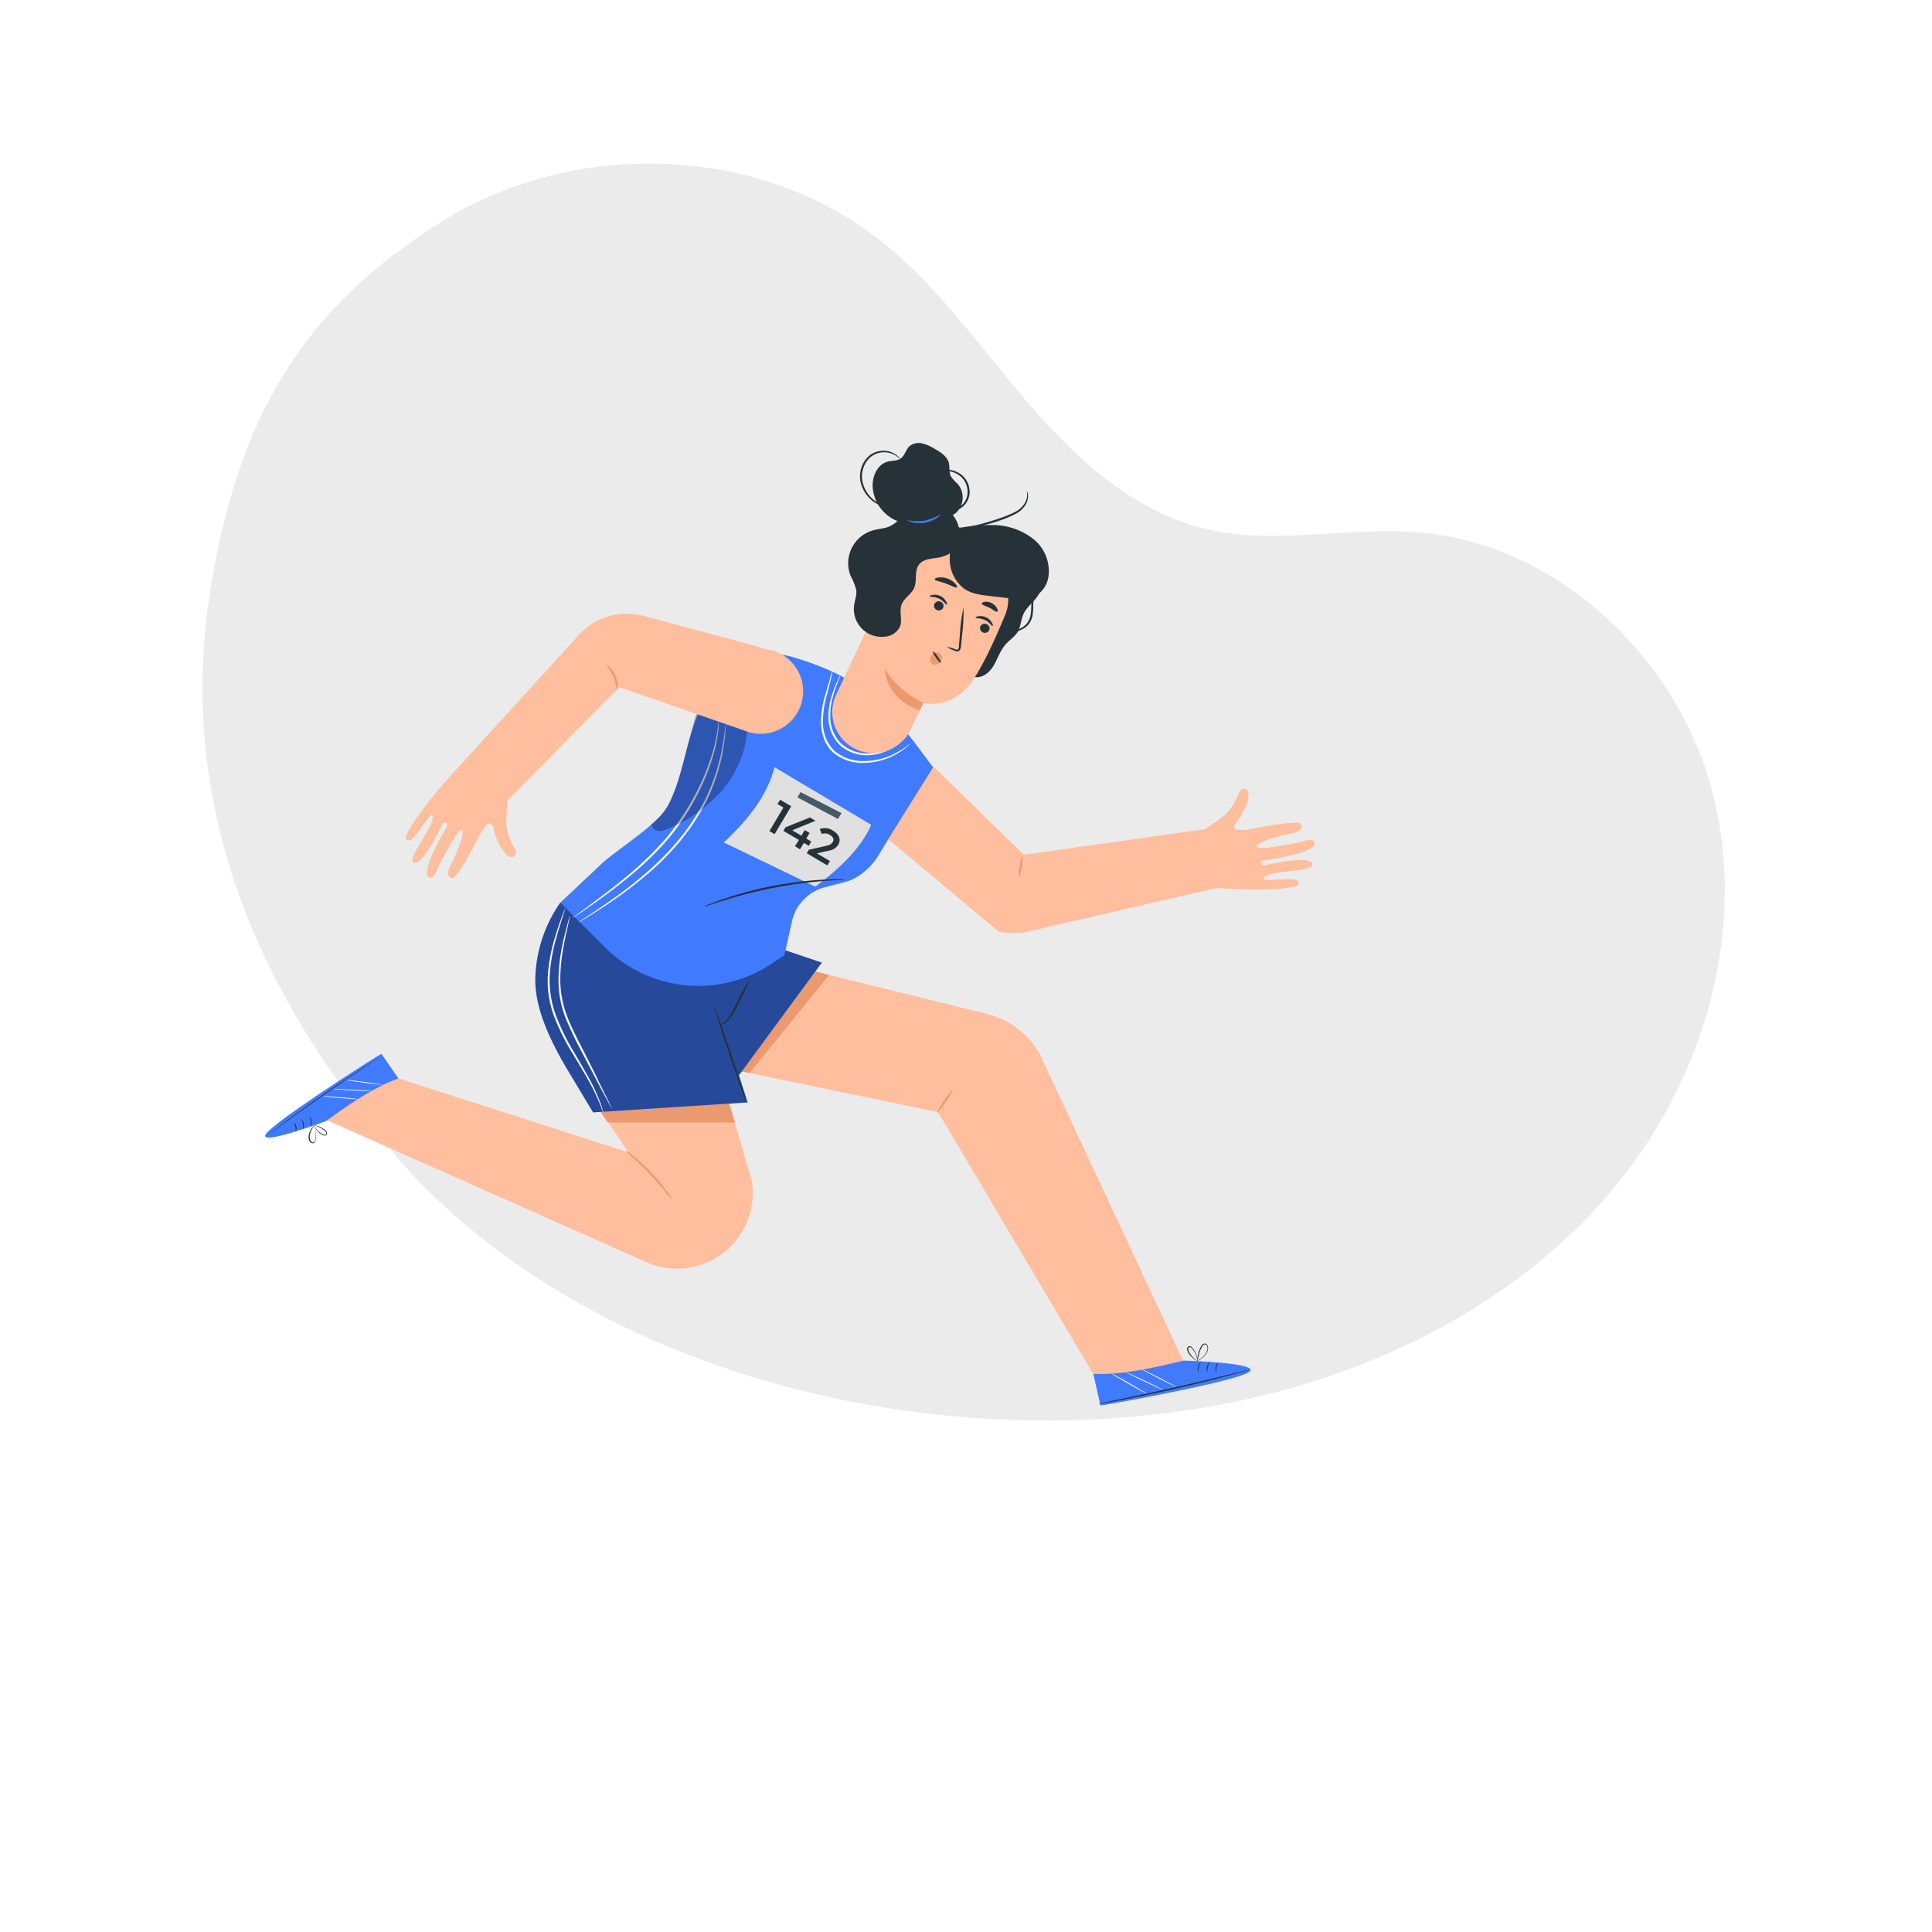 <svg xmlns="http://www.w3.org/2000/svg" viewBox="0 0 500 500"><g id="freepik--background-simple--inject-56"><path d="M443.12,204.84C434,170,403,140.76,367.14,137.78c-18.32-1.53-37.09,3.37-55-.86-18.65-4.41-33.63-18.13-46.12-32.67S242.49,73.67,227.38,61.9c-31.75-24.73-79.19-25.83-113.27-4.42s-52.78,48.64-60,97.43c-8,55,12.79,103.33,50.71,147,52.11,57.39,147.72,77.66,223,59,34.95-8.68,68.26-26.8,90.93-54.78S452.29,239.66,443.12,204.84Z" style="fill:#ebebeb"></path></g><g id="freepik--Character--inject-56"><path d="M145.88,234.16l-2.23,3c-4.65,12.82-4.58,26.58,3.27,37.73l15.72,23.33L97,277.13,84,289.63l83.54,37.13a19.6,19.6,0,0,0,20.67-3.36h0a19.56,19.56,0,0,0,6.31-18l-14.63-50.3Z" style="fill:#ffbe9d"></path><polygon points="157.27 290.49 190.14 290.49 188.72 285.61 155.45 287.75 157.27 290.49" style="fill:#eb996e"></polygon><path d="M173.91,310.43a16.46,16.46,0,0,1-1.67-1.95c-1-1.22-2.4-2.88-4.05-4.63s-3.24-3.25-4.41-4.31a15.18,15.18,0,0,1-1.85-1.77,10.06,10.06,0,0,1,2.09,1.49,47.16,47.16,0,0,1,4.54,4.23,46.12,46.12,0,0,1,4,4.77A11.16,11.16,0,0,1,173.91,310.43Z" style="fill:#eb996e"></path><path d="M184.45,244.87l71,17.54a21.5,21.5,0,0,1,14.65,12.51l36.79,78.73-22.49,4.41-41.62-70.23-55-11.42Z" style="fill:#ffbe9d"></path><path d="M246.68,281.76a14.45,14.45,0,0,1-1.92,3.35,14.25,14.25,0,0,1-2.36,3.07,29,29,0,0,1,4.28-6.42Z" style="fill:#eb996e"></path><polygon points="191.98 277.29 193.99 277.71 214.58 252.32 211 251.43 191.98 277.29" style="fill:#eb996e"></polygon><path d="M327.17,227c-2,1.81,8.42-.59,8.86,1.32.16.7.19,1.26-5.95,1.78a138.37,138.37,0,0,1-14.84-.26l-.57,0h0L266.44,241a18.36,18.36,0,0,1-8,.08l-33.81-28.27,12.87-18.42L265,221.23l46.88-6.64,2.25-1.55c.65-.44,1.36-.94,2.15-1.53a10.37,10.37,0,0,0,2.33-2.48,16,16,0,0,0,2-3.73c.33-1.26,2-1.5,2.41-.41s-.4,4.57-3,7.84,3.73,1.84,6.07,1.36,9.6-1.63,10.3-1c1,.89.24,2.18-2.09,2.6s-9.28,2.2-9,3.43,12.12-1.41,12.12-1.41,2.45-1,2.82.44c.67,2.53-12.09,4.37-13.31,4.51-.85.1-.59,1.45.31,1.29s11.76-2.88,12.47-.31C340.17,225.58,329.14,225.22,327.17,227Z" style="fill:#ffbe9d"></path><path d="M263.77,227a7.34,7.34,0,0,1,.15-2.79,7.76,7.76,0,0,1,.67-2.72,14.92,14.92,0,0,1-.82,5.51Z" style="fill:#eb996e"></path><path d="M212.69,249.13l-19.5-6.6-16.32,11.26h0L145,233.61a35.85,35.85,0,0,0-6.46,19.74c-.05,5.75,2,13.07,8.74,24.19l6.21,10.34,40-2.58-2.26-7Z" style="fill:#407BFF"></path><g style="opacity:0.4"><path d="M212.69,249.13l-19.5-6.6-16.32,11.26h0L145,233.61a35.85,35.85,0,0,0-6.46,19.74c-.05,5.75,2,13.07,8.74,24.19l6.21,10.34,40-2.58-2.26-7Z"></path></g><path d="M156.14,288a4.25,4.25,0,0,1-.23-.53l-.57-1.55a51.68,51.68,0,0,0-2.58-5.46c-1.21-2.25-2.8-4.85-4.54-7.76a56.72,56.72,0,0,1-4.9-9.9,26.1,26.1,0,0,1-1.5-10.94,43.88,43.88,0,0,1,1.69-8.87c.72-2.46,1.42-4.42,1.91-5.76.24-.63.43-1.14.59-1.55a2,2,0,0,1,.24-.52,3.11,3.11,0,0,1-.14.56l-.5,1.57c-.43,1.37-1.07,3.34-1.74,5.8a45.85,45.85,0,0,0-1.57,8.8,26.27,26.27,0,0,0,1.51,10.73,58.52,58.52,0,0,0,4.83,9.84c1.7,2.92,3.27,5.54,4.45,7.82a45.15,45.15,0,0,1,2.44,5.57c.23.69.38,1.23.48,1.59A1.79,1.79,0,0,1,156.14,288Z" style="fill:#fafafa"></path><path d="M158.43,287a2.77,2.77,0,0,1-.29-.46l-.75-1.35-2.68-5c-1.12-2.16-2.44-4.7-3.91-7.5a97.77,97.77,0,0,1-4.48-9.36A26.79,26.79,0,0,1,144.55,253a46.24,46.24,0,0,1,1-8.43c.49-2.36,1-4.25,1.34-5.55.17-.6.31-1.09.43-1.49a1.81,1.81,0,0,1,.18-.51,1.92,1.92,0,0,1-.08.53c-.09.41-.2.91-.33,1.52-.29,1.31-.74,3.21-1.18,5.57A48.71,48.71,0,0,0,145,253a27,27,0,0,0,1.77,10c1.31,3.41,3,6.48,4.43,9.33S154,277.79,155,280l2.53,5.11c.27.57.49,1,.66,1.41A1.74,1.74,0,0,1,158.43,287Z" style="fill:#fafafa"></path><path d="M193,284.86c-.13,0-2-5.32-4.27-12s-3.91-12.09-3.77-12.14,2,5.32,4.27,12S193.17,284.81,193,284.86Z" style="fill:#263238"></path><path d="M194,253.51a48,48,0,0,1-3,6.42,17.56,17.56,0,0,1-2.64,4.3,2.83,2.83,0,0,1-1.85,1,7.7,7.7,0,0,0,1.58-1.26,21.79,21.79,0,0,0,2.44-4.28A47.16,47.16,0,0,1,194,253.51Z" style="fill:#263238"></path><path d="M84.31,290.16c6.26-4.48,12.07-8.6,18.79-11.07l-4.41-6.37-1.16.71c-5.16,3.19-26,16.58-28.6,19.9C66,297,84.31,290.16,84.31,290.16" style="fill:#407BFF"></path><path d="M99.24,273a1.48,1.48,0,0,0-.34.18l-.92.57-3.37,2.14c-2.83,1.82-6.71,4.4-10.93,7.34s-8,5.68-10.68,7.7l-3.17,2.42L69,294c-.19.15-.29.24-.28.25L69,294l.88-.63L73.11,291c2.73-2,6.5-4.7,10.72-7.64s8.08-5.53,10.88-7.4c1.31-.87,2.42-1.6,3.32-2.21l.9-.6A1.85,1.85,0,0,0,99.24,273Z" style="fill:#263238"></path><path d="M96.08,282.39c0-.06-2.2-.23-4.92-.39s-4.92-.24-4.92-.18,2.19.23,4.91.39S96.07,282.45,96.08,282.39Z" style="fill:#fafafa"></path><path d="M92.86,284.48c0-.06-2.07-.28-4.63-.5s-4.65-.35-4.65-.29,2.07.28,4.63.5S92.85,284.53,92.86,284.48Z" style="fill:#fafafa"></path><path d="M78,289.63a6.38,6.38,0,0,1,.42,1.32,6.08,6.08,0,0,1-.07,1.37,2.24,2.24,0,0,0-.35-2.69Z" style="fill:#263238"></path><path d="M76,290.49c-.06,0,.31.5.46,1.16a4.45,4.45,0,0,1,0,1.23,1.42,1.42,0,0,0,.25-1.27A1.7,1.7,0,0,0,76,290.49Z" style="fill:#263238"></path><path d="M80,288.81a6.65,6.65,0,0,1,.44,1.4,7,7,0,0,1-.05,1.47,2.51,2.51,0,0,0-.39-2.87Z" style="fill:#263238"></path><path d="M81.3,291.21a1.67,1.67,0,0,0-.27.32,8.12,8.12,0,0,0-.64.94,4,4,0,0,0-.52,1.61,2.77,2.77,0,0,0,.12,1,1.18,1.18,0,0,0,.79.79.75.75,0,0,0,.81-.5,2.6,2.6,0,0,0,.18-.87,7.4,7.4,0,0,0-.06-1.52,6.51,6.51,0,0,0-.52-1.76l0-.08v.08a1.23,1.23,0,0,0,0,.18s0-.05.07-.17h0a9.16,9.16,0,0,1,.41,1.76,7.22,7.22,0,0,1,0,1.48,2.37,2.37,0,0,1-.16.8.56.56,0,0,1-.59.39c-.64-.19-.8-1-.76-1.6a4,4,0,0,1,.46-1.55C81,291.71,81.33,291.24,81.3,291.21Z" style="fill:#263238"></path><path d="M81.27,291.42a.87.87,0,0,0,.14.3,5.28,5.28,0,0,0,.55.75,5.57,5.57,0,0,0,1,.93,3.68,3.68,0,0,0,.71.41.67.67,0,0,0,.89-.21.83.83,0,0,0-.18-.91,3.77,3.77,0,0,0-.63-.53,5.63,5.63,0,0,0-1.22-.65,4.84,4.84,0,0,0-.89-.24,1.1,1.1,0,0,0-.34,0s.47.1,1.18.4a5.89,5.89,0,0,1,1.16.66c.36.29,1,.7.74,1.19-.11.22-.4.22-.64.12a4.09,4.09,0,0,1-.68-.38,6.55,6.55,0,0,1-1-.87C81.54,291.82,81.3,291.4,81.27,291.42Z" style="fill:#263238"></path><path d="M99.08,280.77a9.43,9.43,0,0,0-1.41-.24L94.25,280c-1.34-.19-2.55-.33-3.43-.42l-1-.09a1.58,1.58,0,0,0-.38,0,9.43,9.43,0,0,0,1.41.24l3.42.49c1.33.19,2.55.34,3.43.42l1,.1Z" style="fill:#fafafa"></path><path d="M306.33,352.12c-8.11,1.94-15.62,3.71-23.37,3.45l1.83,8.18,1.45-.23c6.48-1.1,32.83-6,36.81-8.31,4.44-2.53-16.72-3.09-16.72-3.09" style="fill:#407BFF"></path><path d="M284.34,363.29a1.81,1.81,0,0,0,.41,0l1.16-.19,4.25-.78c3.58-.68,8.52-1.68,13.95-2.9S314.44,356.93,318,356l4.17-1.13,1.13-.33a2.25,2.25,0,0,0,.38-.13,2.38,2.38,0,0,0-.4.08l-1.14.27-4.19,1c-3.54.88-8.44,2.07-13.87,3.29s-10.36,2.26-13.93,3l-4.23.87-1.15.24Z" style="fill:#263238"></path><path d="M291.35,355.12c0,.06,2.11,1.13,4.77,2.39s4.84,2.25,4.87,2.19-2.11-1.12-4.77-2.39S291.38,355.07,291.35,355.12Z" style="fill:#fafafa"></path><path d="M295.43,354.34c0,.06,2,1.13,4.45,2.39s4.51,2.24,4.54,2.18-2-1.12-4.44-2.38S295.46,354.29,295.43,354.34Z" style="fill:#fafafa"></path><path d="M312.48,355.24a6.85,6.85,0,0,1,.11-1.49,6.61,6.61,0,0,1,.64-1.35,2.4,2.4,0,0,0-.75,2.84Z" style="fill:#263238"></path><path d="M314.83,355.2a13,13,0,0,1,0-1.35,5.66,5.66,0,0,1,.54-1.23,1.67,1.67,0,0,0-.76,1.18A1.93,1.93,0,0,0,314.83,355.2Z" style="fill:#263238"></path><path d="M310.14,355.25a4.62,4.62,0,0,1,.77-3,2.71,2.71,0,0,0-.77,3Z" style="fill:#263238"></path><path d="M309.77,352.29s.15-.06.4-.2a8.34,8.34,0,0,0,1-.69,4.21,4.21,0,0,0,1.19-1.4,2.87,2.87,0,0,0,.29-1.07,1.27,1.27,0,0,0-.47-1.12.81.81,0,0,0-1,.18,2.65,2.65,0,0,0-.53.8,8.31,8.31,0,0,0-.56,1.54,6.65,6.65,0,0,0-.19,2v.09l.05-.07c.06-.11.09-.17.08-.17s0,0-.13.14H310a10.08,10.08,0,0,1,.31-1.93,8.36,8.36,0,0,1,.58-1.5,2.83,2.83,0,0,1,.49-.73.6.6,0,0,1,.75-.15c.56.45.38,1.35.11,1.91a4.07,4.07,0,0,1-1.1,1.37C310.31,351.93,309.75,352.26,309.77,352.29Z" style="fill:#263238"></path><path d="M309.89,352.1a1.3,1.3,0,0,0,0-.37,5.81,5.81,0,0,0-.24-1,6.51,6.51,0,0,0-.65-1.34,4.76,4.76,0,0,0-.54-.71.75.75,0,0,0-1-.15.9.9,0,0,0-.18,1,4.19,4.19,0,0,0,.41.79,5.38,5.38,0,0,0,1,1.14,5.48,5.48,0,0,0,.8.61c.2.12.32.17.33.15s-.44-.29-1-.87a6.55,6.55,0,0,1-.89-1.14c-.25-.44-.68-1.09-.26-1.49.2-.18.49-.06.69.13a4.72,4.72,0,0,1,.52.66,7,7,0,0,1,.67,1.29C309.78,351.59,309.85,352.11,309.89,352.1Z" style="fill:#263238"></path><path d="M287.68,355.52a10.43,10.43,0,0,0,1.32.82l3.23,1.88c1.26.73,2.42,1.38,3.27,1.83l1,.51c.24.12.38.18.38.16a12.27,12.27,0,0,0-1.31-.81L292.34,358c-1.26-.74-2.42-1.38-3.26-1.83l-1-.51A1.75,1.75,0,0,0,287.68,355.52Z" style="fill:#fafafa"></path><path d="M145,233.61l10.69-10.06c3.87-3.63,14.85-10.35,17.22-15.1,3.94-7.91,4.25-15.08,7.67-23.51,1.36-3.35,7.49-20.07,25.09-14.74,10.92,3.32,17.14,7.08,23.8,13.31,3.35,3.15,12,15.1,12,15.1l-11.3,18.07-2.79,4.63a16.8,16.8,0,0,1-5.81,5.77,12,12,0,0,1-3,1.22l-5.09,1.32a11.74,11.74,0,0,0-8.55,8.95L203,247.21l-3.39,2.25a34.16,34.16,0,0,1-28.5,4.31h0a34.12,34.12,0,0,1-14.45-8.52Z" style="fill:#407BFF"></path><path d="M200.46,198.56c-1.88,7.26-6.81,13.57-13.15,19.46L211,229.46c6.58-4.9,11.9-10.1,14.47-16Z" style="fill:#e0e0e0"></path><path d="M204.76,208.66l-4.29,7.22-1.34-.79,3.62-6.1-1.53-.91.67-1.12Z" style="fill:#263238"></path><path d="M209.32,218.91l-1.28-.76-1,1.64-1.3-.77,1-1.64-4-2.35.55-.93,6.32-2.54,1.43.85-6,2.46,2.36,1.4.86-1.45,1.26.74-.86,1.46,1.28.76Z" style="fill:#263238"></path><path d="M214.79,222.84l-.68,1.13-5.32-3.15.53-.9,4.49-1c1.09-.26,1.47-.61,1.71-1,.39-.66.16-1.31-.72-1.83a2.35,2.35,0,0,0-2.14-.25l-.51-1.28a3.83,3.83,0,0,1,3.45.43c1.57.93,2.11,2.32,1.35,3.6a3.39,3.39,0,0,1-2.55,1.57l-3,.69Z" style="fill:#263238"></path><path d="M218.71,227.59a9.24,9.24,0,0,1-1.46.14c-.95.05-2.31.13-4,.27a118.2,118.2,0,0,0-13.06,1.77A117,117,0,0,0,187.42,233c-1.61.51-2.91.93-3.81,1.24a7.24,7.24,0,0,1-1.41.42,8.7,8.7,0,0,1,1.34-.61c.88-.36,2.16-.85,3.76-1.4a96.61,96.61,0,0,1,25.93-5c1.69-.09,3.06-.12,4-.11A7.39,7.39,0,0,1,218.71,227.59Z" style="fill:#263238"></path><path d="M206.36,206.35c.47.23,10.5,5.6,10.5,5.6l.93-1.52L207.18,205Z" style="fill:#455a64"></path><path d="M186,186.84a4.71,4.71,0,0,1,0,.66,17.11,17.11,0,0,1-.15,1.91,38,38,0,0,1-1.51,6.87,57.56,57.56,0,0,1-4,9.63,62.44,62.44,0,0,1-7,10.7c-5.87,7-12.48,11.95-17.22,15.48-2.39,1.75-4.36,3.12-5.73,4.06l-1.58,1.07a3.18,3.18,0,0,1-.57.34,4.21,4.21,0,0,1,.51-.43l1.53-1.15,5.62-4.19c4.68-3.59,11.23-8.61,17-15.51a64.45,64.45,0,0,0,7-10.59,61,61,0,0,0,4.07-9.53,41.49,41.49,0,0,0,1.66-6.78C185.88,187.75,185.93,186.83,186,186.84Z" style="fill:#fafafa"></path><path d="M187.82,187.47a2.75,2.75,0,0,1,0,.68c0,.5-.09,1.14-.16,1.94a24.83,24.83,0,0,1-.38,3.06q-.15.89-.33,1.89c-.06.34-.11.69-.18,1s-.19.7-.28,1.07c-.19.74-.39,1.5-.6,2.3s-.53,1.6-.81,2.45a51.28,51.28,0,0,1-2.16,5.25A56.28,56.28,0,0,1,175.75,218a70.16,70.16,0,0,1-9.27,9.12,106,106,0,0,1-8.48,6.38c-2.51,1.68-4.56,3-6,3.87l-1.67,1a3.09,3.09,0,0,1-.6.32,3.4,3.4,0,0,1,.54-.4l1.62-1.08c1.42-.91,3.43-2.28,5.91-4s5.36-3.85,8.38-6.45a72,72,0,0,0,9.18-9.09,56.89,56.89,0,0,0,7.13-10.73,52.33,52.33,0,0,0,2.19-5.19c.28-.83.62-1.62.83-2.41s.42-1.55.62-2.28c.1-.36.2-.71.29-1.06s.14-.69.21-1c.13-.67.25-1.29.36-1.88a26.86,26.86,0,0,0,.47-3c.1-.79.19-1.43.25-1.93A4.16,4.16,0,0,1,187.82,187.47Z" style="fill:#fafafa"></path><path d="M234.89,190.22s-.07.13-.24.32a10.89,10.89,0,0,1-.79.81,15.59,15.59,0,0,1-3.36,2.46,12.81,12.81,0,0,1-6,1.65,10.43,10.43,0,0,1-7.08-2.56,10,10,0,0,1-3-6.88,17,17,0,0,1,.88-6.12,34.28,34.28,0,0,1,1.5-3.87,8.85,8.85,0,0,1,.67-1.37,7.53,7.53,0,0,1-.48,1.44c-.34.92-.86,2.24-1.34,3.91a17.57,17.57,0,0,0-.75,6,9.62,9.62,0,0,0,2.91,6.53,10.15,10.15,0,0,0,6.73,2.46,12.93,12.93,0,0,0,5.79-1.49,18.36,18.36,0,0,0,3.4-2.29C234.47,190.57,234.86,190.2,234.89,190.22Z" style="fill:#fafafa"></path><path d="M235.64,192.37s-.09.13-.29.34-.53.49-1,.85a17.31,17.31,0,0,1-4,2.42,17.64,17.64,0,0,1-6.83,1.46,11.68,11.68,0,0,1-8-2.78,9,9,0,0,1-2.39-3.78,13.36,13.36,0,0,1-.66-4.11,24.78,24.78,0,0,1,1.1-6.89l1.3-4.5a15.4,15.4,0,0,1,.48-1.65,1.53,1.53,0,0,1,0,.45c0,.28-.12.71-.24,1.25-.23,1.08-.65,2.63-1.14,4.54a25.71,25.71,0,0,0-1,6.79,10.41,10.41,0,0,0,2.93,7.52,11.31,11.31,0,0,0,7.66,2.68,17.8,17.8,0,0,0,6.69-1.32A22.73,22.73,0,0,0,235.64,192.37Z" style="fill:#fafafa"></path><g style="opacity:0.3"><path d="M169.39,214.8c1.07.57,2.38.16,3.5-.31a36.91,36.91,0,0,0,14-10,27.36,27.36,0,0,0,6.56-15.81L183,184.24a3.22,3.22,0,0,0-1.34-.35c-1.57.06-1.83,2.15-2.25,3.67-2.07,7.39-3.77,16.32-6.46,20.66a16.66,16.66,0,0,1-4.44,5.15"></path></g><path d="M199.2,168.23c-9.77-2.74-23.56-6.42-32.76-8.86a16.67,16.67,0,0,0-16.59,4.9l-33.2,36.46a126.07,126.07,0,0,0-8.87,11c-3.4,5.14-3,5.46-2.3,5.77,1.77.84,6.33-8.79,6.53-6.13s-6.92,11.1-5,11.9c2.46,1,7-9.14,7.49-10s1.65-.18,1.21.55c-.65,1.05-7.12,12.2-4.72,13.25,1.33.58,2.09-1.95,2.09-1.95s5.3-10.9,6.42-10.37-1.77,7.05-2.9,9.17-.58,3.51.74,3.26c.91-.18,4.52-6.59,5.59-8.72s3.9-8,4.83-3.92,3.16,6.91,4.27,7.25,2-1.11,1.18-2.15a15.27,15.27,0,0,1-1.69-3.89,10.33,10.33,0,0,1-.5-3.36c0-1,.07-1.85.13-2.63l.17-2.59,28.93-29.34,32.44,11.26a11,11,0,1,0,6.55-20.92Z" style="fill:#ffbe9d"></path><path d="M156.9,171.94a5.74,5.74,0,0,1,2.36,3,5.84,5.84,0,0,1,.45,3.83,28.85,28.85,0,0,0-.93-3.63A26.67,26.67,0,0,0,156.9,171.94Z" style="fill:#eb996e"></path><path d="M265.73,127.09a1.65,1.65,0,0,1,.3.86,4.12,4.12,0,0,1-.48,2.43,6.36,6.36,0,0,1-2.64,2.57,27.16,27.16,0,0,1-4.1,1.73,47.42,47.42,0,0,1-7.81,2c-1,.17-1.84.27-2.42.32a2.74,2.74,0,0,1-.9,0,32,32,0,0,1,3.25-.7,64.13,64.13,0,0,0,7.7-2.14,30.94,30.94,0,0,0,4.05-1.66,6.26,6.26,0,0,0,2.55-2.32,4.23,4.23,0,0,0,.59-2.25C265.8,127.41,265.68,127.1,265.73,127.09Z" style="fill:#263238"></path><path d="M252.23,175.22c2.07.35,4-1.29,5-3.09s1.71-3.88,3.1-5.45c1-1.11,2.34-1.92,3.09-3.21s.79-3.11,1.46-4.58c.93-2,3.05-3.32,4.06-5.32a5.67,5.67,0,1,0-10.42-4.38" style="fill:#263238"></path><path d="M235.58,188.92l3.43-7s7.15,2.12,12.73-5.84c2.77-4,6-11.1,8.42-17a10.14,10.14,0,0,0-5.91-13.39l-18.65-6.76-1.31,2.81-17.88,38a10.63,10.63,0,0,0,5.23,14.21h0A10.63,10.63,0,0,0,235.58,188.92Z" style="fill:#ffbe9d"></path><path d="M256,163.08a1.23,1.23,0,0,1-1.61.6,1.19,1.19,0,0,1-.66-1.56,1.23,1.23,0,0,1,1.61-.59A1.18,1.18,0,0,1,256,163.08Z" style="fill:#263238"></path><path d="M256.85,162c-.21.08-.74-1-1.93-1.53s-2.36-.41-2.42-.61.24-.29.75-.38a3.36,3.36,0,0,1,2,.31,3.22,3.22,0,0,1,1.45,1.4C257,161.61,257,161.93,256.85,162Z" style="fill:#263238"></path><path d="M244.09,157.27a1.23,1.23,0,0,1-1.61.6,1.18,1.18,0,0,1-.66-1.55,1.23,1.23,0,0,1,1.61-.6A1.18,1.18,0,0,1,244.09,157.27Z" style="fill:#263238"></path><path d="M245,156.48c-.21.08-.75-.95-1.94-1.53s-2.35-.41-2.41-.62.23-.28.75-.37a3.36,3.36,0,0,1,2,.31,3.22,3.22,0,0,1,1.45,1.4C245.14,156.13,245.14,156.45,245,156.48Z" style="fill:#263238"></path><path d="M245.06,167.42a8.64,8.64,0,0,1,2.1.59c.32.12.64.2.79,0a1.73,1.73,0,0,0,.24-1c.07-.87.15-1.79.23-2.75a42.76,42.76,0,0,1,.93-7,45.67,45.67,0,0,1-.37,7.1c-.09,1-.18,1.87-.27,2.75a2,2,0,0,1-.42,1.27.9.9,0,0,1-.72.2,2.73,2.73,0,0,1-.55-.18A8.92,8.92,0,0,1,245.06,167.42Z" style="fill:#263238"></path><path d="M239,181.91a24.48,24.48,0,0,1-10-8.72s-.08,7.3,8.95,10.7Z" style="fill:#eb996e"></path><path d="M247.62,152c-.28.27-1.39-.46-2.87-1s-2.79-.68-2.84-1.06c0-.18.33-.39.94-.48a5,5,0,0,1,2.35.28,4.9,4.9,0,0,1,2,1.28C247.61,151.45,247.75,151.83,247.62,152Z" style="fill:#263238"></path><path d="M258.09,158.3c-.34.17-1-.51-2-1s-1.91-.7-2-1.08c0-.18.25-.38.74-.46a3.08,3.08,0,0,1,1.85.35,3.19,3.19,0,0,1,1.35,1.33C258.27,157.88,258.25,158.21,258.09,158.3Z" style="fill:#263238"></path><path d="M247.18,136.62a23.45,23.45,0,0,0-1.38,8.47,9.55,9.55,0,0,0,3.88,7.37c1.87,1.23,4.19,1.52,6.41,1.78l6.44.74a11.22,11.22,0,0,0,3.79,0,7.06,7.06,0,0,0,5-5.59,10.66,10.66,0,0,0-3.85-9.87,17.23,17.23,0,0,0-10.3-3.64,46.64,46.64,0,0,0-11,1.17" style="fill:#263238"></path><path d="M249.66,138,248.21,137a7.25,7.25,0,0,0-1.64-3.71,5.18,5.18,0,0,0,.87-.6,5.43,5.43,0,0,0,.38-7.49,8.86,8.86,0,0,1-1.77-2c-.5-1-.21-2.28-.49-3.39-.44-1.72-2.12-2.77-3.66-3.65a10.88,10.88,0,0,0-3.27-1.41,3.74,3.74,0,0,0-3.34.81c-.89.89-1.13,2.32-2.15,3.06s-2.25.54-3.39.84c-2.62.68-4,3.7-3.91,6.41a10.2,10.2,0,0,0,5.38,8.5,8.15,8.15,0,0,0,1.05.46,8.18,8.18,0,0,1-1.81,1.29c-1.4.67-3,.71-4.51,1.13a8.84,8.84,0,0,0-5.77,11.88,14.12,14.12,0,0,1,1.42,3.62c.16,1.36-.4,2.69-.57,4a7.18,7.18,0,0,0,8.08,8,4.6,4.6,0,0,0,3.82-2.65c.66-1.76-.26-3.81.38-5.58s2.52-2.67,3.25-4.33c.85-1.91,0-4.4,1.28-6.07s3.65-1.48,5.63-1.94A8.43,8.43,0,0,0,249.66,138Z" style="fill:#263238"></path><path d="M243.45,133.13c0,.05-.3.45-1,.93a8.27,8.27,0,0,1-3.06,1.21,8.18,8.18,0,0,1-3.3-.1c-.82-.2-1.28-.47-1.25-.53a15.13,15.13,0,0,0,4.46.11A15.69,15.69,0,0,0,243.45,133.13Z" style="fill:#407BFF"></path><path d="M248.7,136.91c0-.06,0-.17.1-.3l.16.33a1,1,0,0,1-.72.09c-.6-.13-.81-.64-.68-.7s.41.12.79.19a2.49,2.49,0,0,0,.5.06l.91.06-.75.27C248.86,137,248.74,137,248.7,136.91Z" style="fill:#263238"></path><path d="M235.28,133.27s-.41-.18-1.16-.47a28.79,28.79,0,0,0-3.28-.93,12.59,12.59,0,0,1-4.71-2,8.75,8.75,0,0,1-3.44-5.24,7.27,7.27,0,0,1,1.57-6,5.65,5.65,0,0,1,2.29-1.61,6.13,6.13,0,0,1,2.4-.36,5.39,5.39,0,0,1,3.23,1.25,3.42,3.42,0,0,1,.64.69c.12.18.17.28.16.29s-.3-.35-.93-.83a5.51,5.51,0,0,0-3.12-1,5.38,5.38,0,0,0-4.31,1.91,6.88,6.88,0,0,0-1.42,5.63,8.35,8.35,0,0,0,3.22,5,12.69,12.69,0,0,0,4.52,2.05,20.55,20.55,0,0,1,3.26,1.1A3.73,3.73,0,0,1,235.28,133.27Z" style="fill:#263238"></path><path d="M244.56,131.87a5.71,5.71,0,0,0,2.82-.22,4.87,4.87,0,0,0,2.34-1.87,4.82,4.82,0,0,0,.58-3.56,5.22,5.22,0,0,0-1.91-3.1,5.94,5.94,0,0,0-2.8-1.17,9.89,9.89,0,0,0-2.87.12,1.76,1.76,0,0,1,.74-.31,6.17,6.17,0,0,1,5.23,1,5.58,5.58,0,0,1,2.12,3.37,5.15,5.15,0,0,1-.69,3.93,5,5,0,0,1-2.62,2,4.32,4.32,0,0,1-2.19.16A1.56,1.56,0,0,1,244.56,131.87Z" style="fill:#263238"></path><path d="M261.25,163.76c0-.09.89-.3,2.26-.86a6,6,0,0,0,2.11-1.39,4.89,4.89,0,0,0,1.15-2.79c.14-1.11.1-2.21.21-3.21a5.91,5.91,0,0,1,.81-2.59,3.44,3.44,0,0,1,1.33-1.25c.4-.19.64-.2.65-.17a4.17,4.17,0,0,0-1.67,1.61,6,6,0,0,0-.64,2.44c-.09,1,0,2.07-.18,3.24a5.15,5.15,0,0,1-1.31,3.05,5.82,5.82,0,0,1-2.33,1.4A7.11,7.11,0,0,1,261.25,163.76Z" style="fill:#263238"></path><path d="M241.85,169a1.31,1.31,0,0,1,1.55.26,1.56,1.56,0,0,1,.28,1.58,1.9,1.9,0,0,1-1.2,1.1,1.35,1.35,0,0,1-1.43-.29,1.52,1.52,0,0,1-.22-1.6c.33-.53.57-1,1.19-1.12" style="fill:#eb996e"></path><path d="M243.49,171.55c-.12.08-.67-.52-1.24-1.34s-.93-1.56-.81-1.64.67.52,1.24,1.34S243.61,171.47,243.49,171.55Z" style="fill:#263238"></path></g></svg>